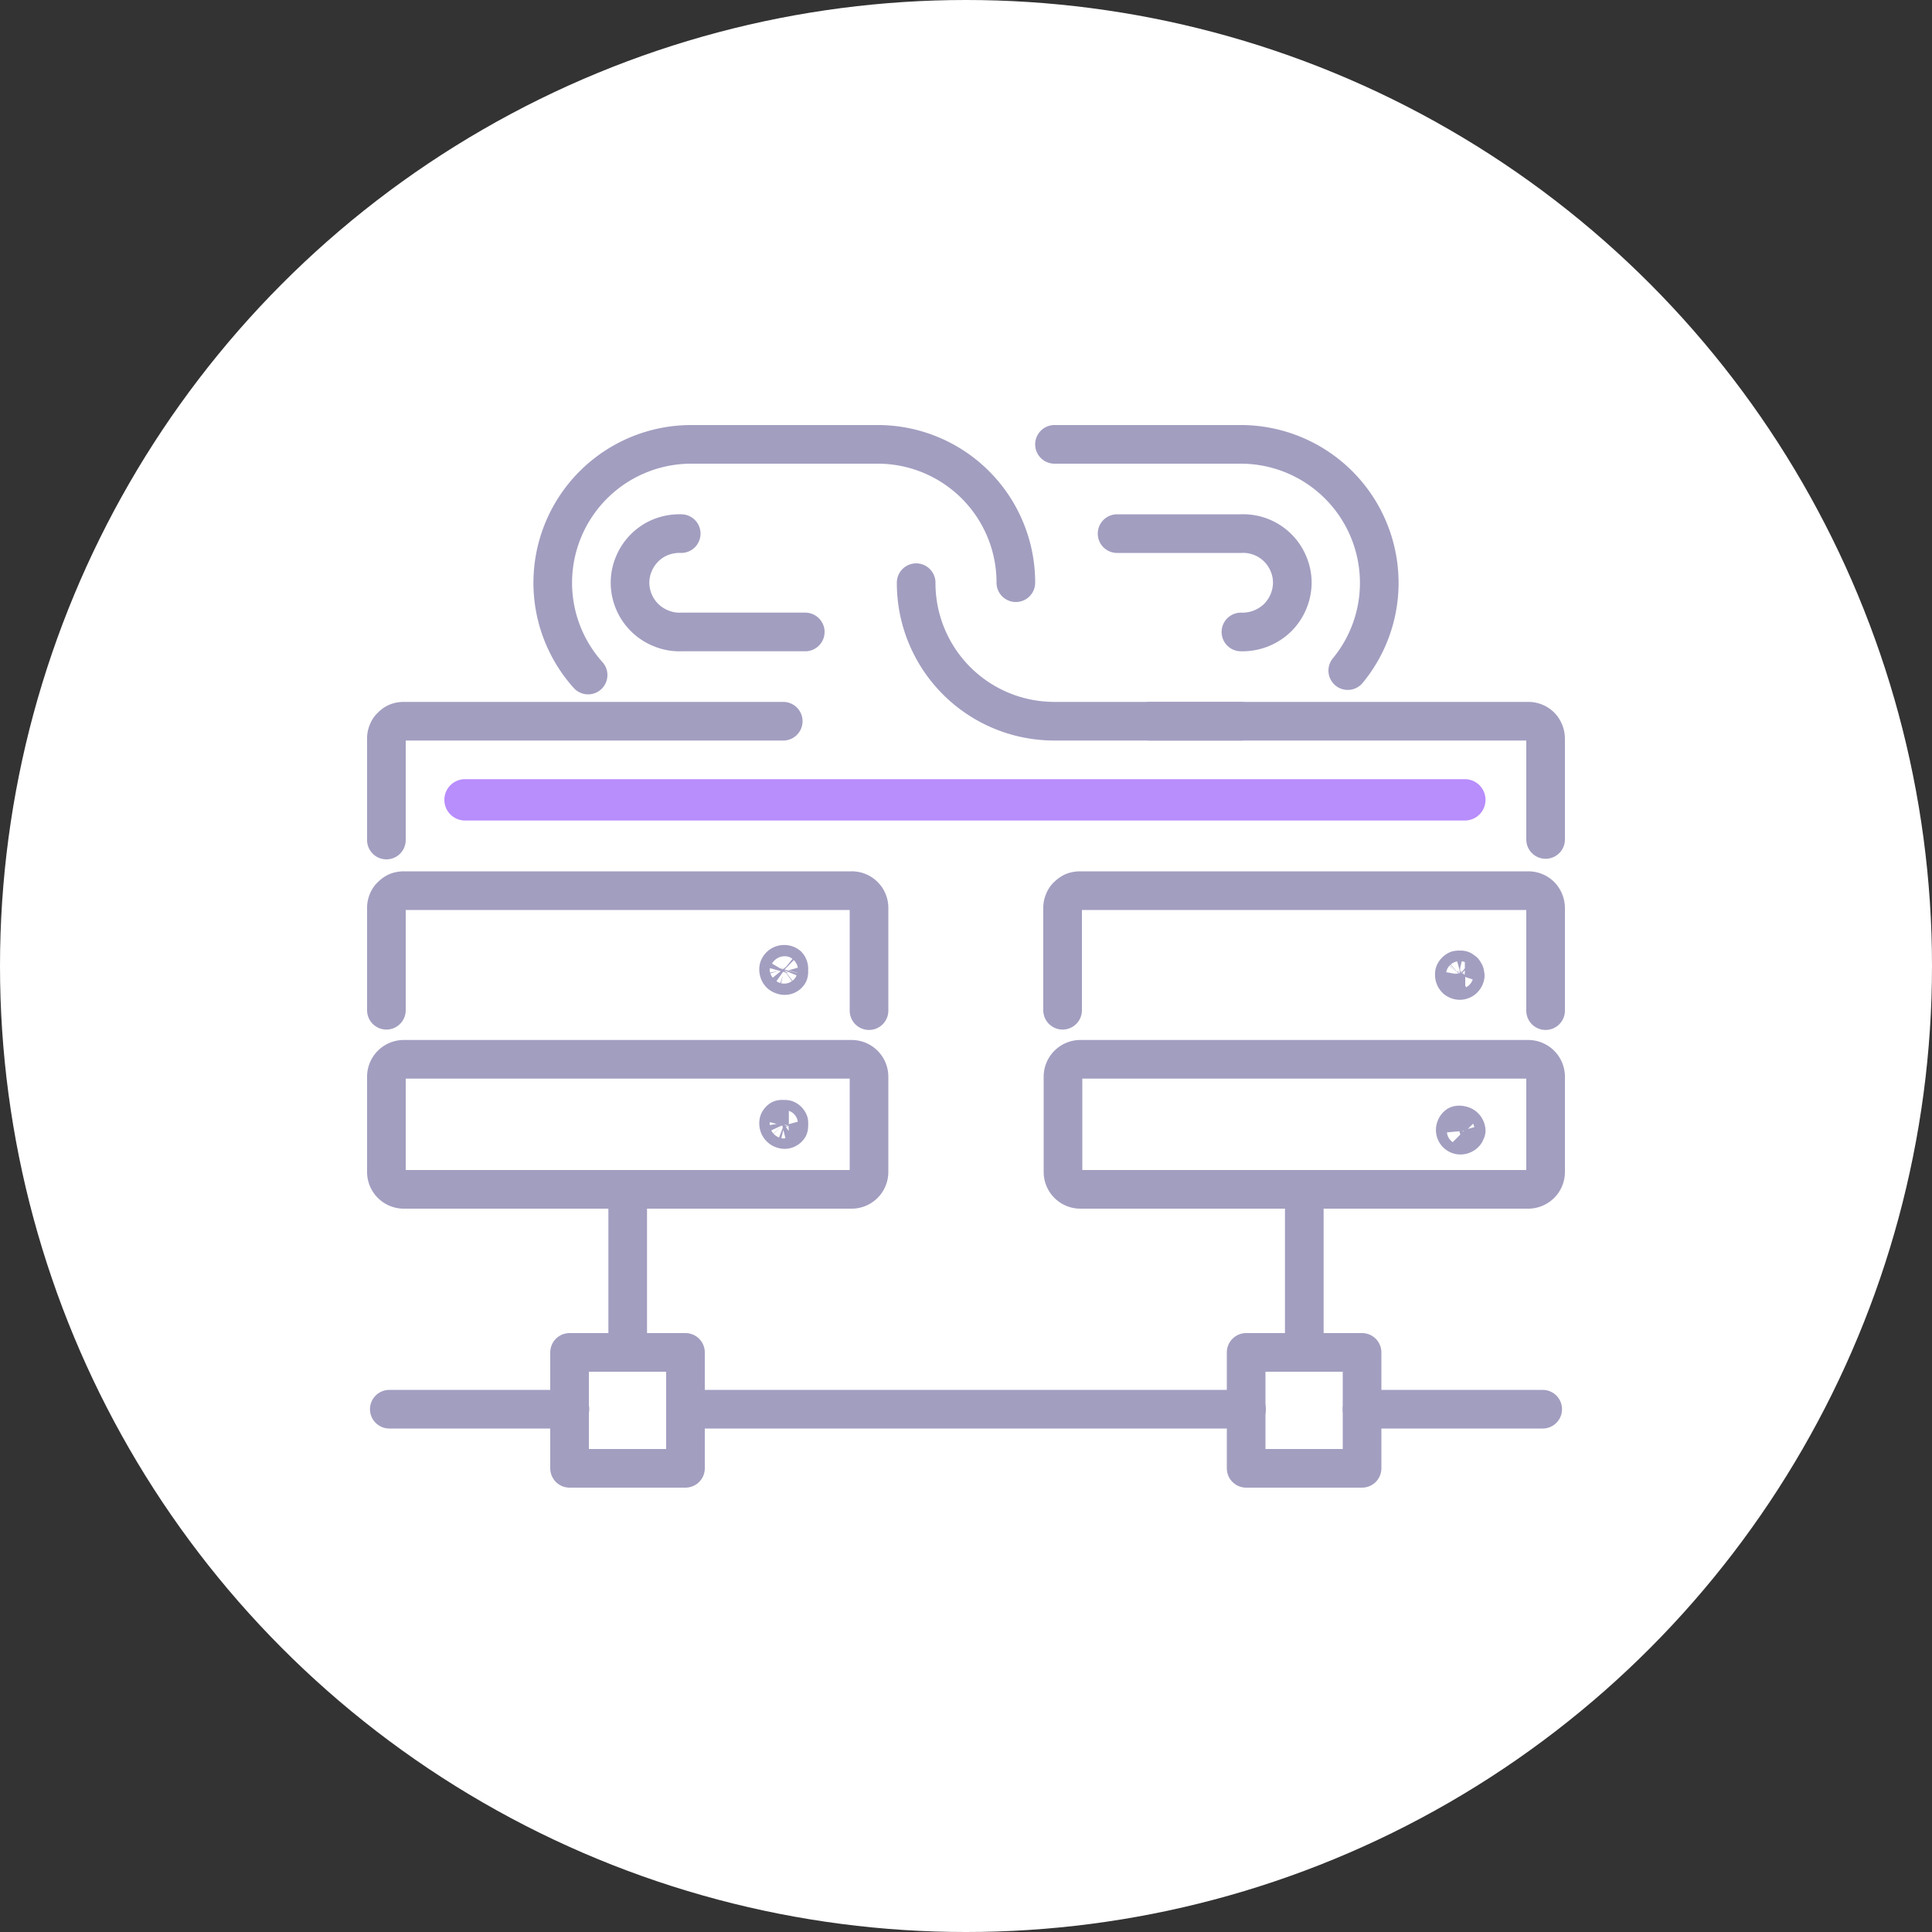 <svg xmlns="http://www.w3.org/2000/svg" width="100" height="100" viewBox="0 0 100 100"><rect x="0" y="0" width="100" height="100" fill="#333333" stroke="none"/><defs><style>.a{fill:#fff;}.b,.c,.d{fill:none;stroke:#a29ec0;stroke-width:2px;}.b,.d{stroke-linecap:round;}.b,.c{stroke-linejoin:round;}.d{stroke-miterlimit:10;}.e{fill:#b88dfc;}</style></defs><circle class="a" cx="50" cy="50" r="50"/><path class="b" d="M50.44,50.94a7.15,7.15,0,0,1-1.83-4.78h0A7.17,7.17,0,0,1,55.77,39h9.65a7.15,7.15,0,0,1,7.16,7.16h0" transform="translate(-20 -16)"/><path class="b" d="M84.23,53.33H74.58a7.15,7.15,0,0,1-7.16-7.17" transform="translate(-20 -16)"/><path class="b" d="M74.58,39h9.65a7.17,7.17,0,0,1,7.16,7.16h0a7.13,7.13,0,0,1-1.63,4.55" transform="translate(-20 -16)"/><path class="b" d="M84.23,48.71A2.61,2.61,0,0,0,86.1,48a2.59,2.59,0,0,0,.79-1.84,2.49,2.49,0,0,0-.21-1,2.53,2.53,0,0,0-.58-.84,2.54,2.54,0,0,0-1.87-.7H77.82" transform="translate(-20 -16)"/><path class="b" d="M55.26,43.62a2.64,2.64,0,0,0-1,.16,2.53,2.53,0,0,0-1.44,1.38,2.49,2.49,0,0,0-.21,1,2.55,2.55,0,0,0,1.65,2.38,2.47,2.47,0,0,0,1,.17h6.42" transform="translate(-20 -16)"/><path class="c" d="M52.49,77.56V86" transform="translate(-20 -16)"/><path class="c" d="M55.48,86h-6v6h6Z" transform="translate(-20 -16)"/><path class="c" d="M90.5,86h-6v6h6Z" transform="translate(-20 -16)"/><path class="b" d="M49.5,88.94H40.15" transform="translate(-20 -16)"/><path class="b" d="M84.52,88.94h-29" transform="translate(-20 -16)"/><path class="c" d="M87.51,77.56V86" transform="translate(-20 -16)"/><path class="b" d="M99.85,88.94H90.5" transform="translate(-20 -16)"/><path class="d" d="M40,59.48V54.23a.84.84,0,0,1,.07-.35.72.72,0,0,1,.2-.29.84.84,0,0,1,.29-.2,1,1,0,0,1,.35-.06H60.54" transform="translate(-20 -16)"/><path class="d" d="M40,68.29V63a.84.84,0,0,1,.07-.35.72.72,0,0,1,.2-.29,1,1,0,0,1,.29-.2,1,1,0,0,1,.35-.06H64.08a.89.89,0,0,1,.9.9v5.31" transform="translate(-20 -16)"/><path class="c" d="M64.08,70.83H40.9a.9.9,0,0,0-.9.9v4.92a.9.9,0,0,0,.9.91H64.08a.9.9,0,0,0,.9-.91V71.73A.9.9,0,0,0,64.08,70.83Z" transform="translate(-20 -16)"/><path class="b" d="M60.82,66.22a.3.3,0,0,1,0,.16.23.23,0,0,1-.12.1.25.25,0,0,1-.17,0,.37.37,0,0,1-.14-.07.28.28,0,0,1-.08-.15.3.3,0,0,1,0-.16.32.32,0,0,1,.1-.13.31.31,0,0,1,.36,0A.27.27,0,0,1,60.82,66.22Z" transform="translate(-20 -16)"/><path class="b" d="M60.82,74.19a.3.3,0,0,1,0,.16.26.26,0,0,1-.13.1.23.23,0,0,1-.16,0,.31.31,0,0,1-.22-.22.33.33,0,0,1,0-.17.29.29,0,0,1,.1-.12.33.33,0,0,1,.16,0,.23.23,0,0,1,.11,0,.24.24,0,0,1,.09.06.35.35,0,0,1,.06.09.36.36,0,0,1,0,.1Z" transform="translate(-20 -16)"/><path class="d" d="M79.53,53.33H99.1a.9.9,0,0,1,.64.26.94.94,0,0,1,.26.64v5.22" transform="translate(-20 -16)"/><path class="d" d="M75,68.29V63a.84.84,0,0,1,.07-.35.72.72,0,0,1,.2-.29,1,1,0,0,1,.29-.2,1,1,0,0,1,.35-.06H99.1a.9.9,0,0,1,.64.26A.94.94,0,0,1,100,63v5.31" transform="translate(-20 -16)"/><path class="c" d="M99.1,70.83H75.92a.9.9,0,0,0-.9.9v4.92a.9.9,0,0,0,.9.91H99.1a.9.9,0,0,0,.9-.91V71.73A.9.9,0,0,0,99.1,70.83Z" transform="translate(-20 -16)"/><path class="b" d="M95.84,66.5a.32.32,0,0,1-.1.18.29.29,0,0,1-.18.07.32.32,0,0,1-.19-.07.31.31,0,0,1-.09-.18.49.49,0,0,1,0-.12.27.27,0,0,1,.06-.1.31.31,0,0,1,.09-.07.25.25,0,0,1,.12,0,.2.2,0,0,1,.11,0l.1.07.06.1a.49.49,0,0,1,0,.12Z" transform="translate(-20 -16)"/><path class="b" d="M95.84,74.47a.3.3,0,0,1,0,.16.27.27,0,0,1-.13.1.27.27,0,0,1-.36-.36.27.27,0,0,1,.1-.13.3.3,0,0,1,.16,0,.31.31,0,0,1,.28.28Z" transform="translate(-20 -16)"/><path class="e" d="M95.82,56.33H44.07a1.07,1.07,0,0,0,0,2.14H95.82a1.07,1.07,0,1,0,0-2.14Z" transform="translate(-20 -16)"/></svg>